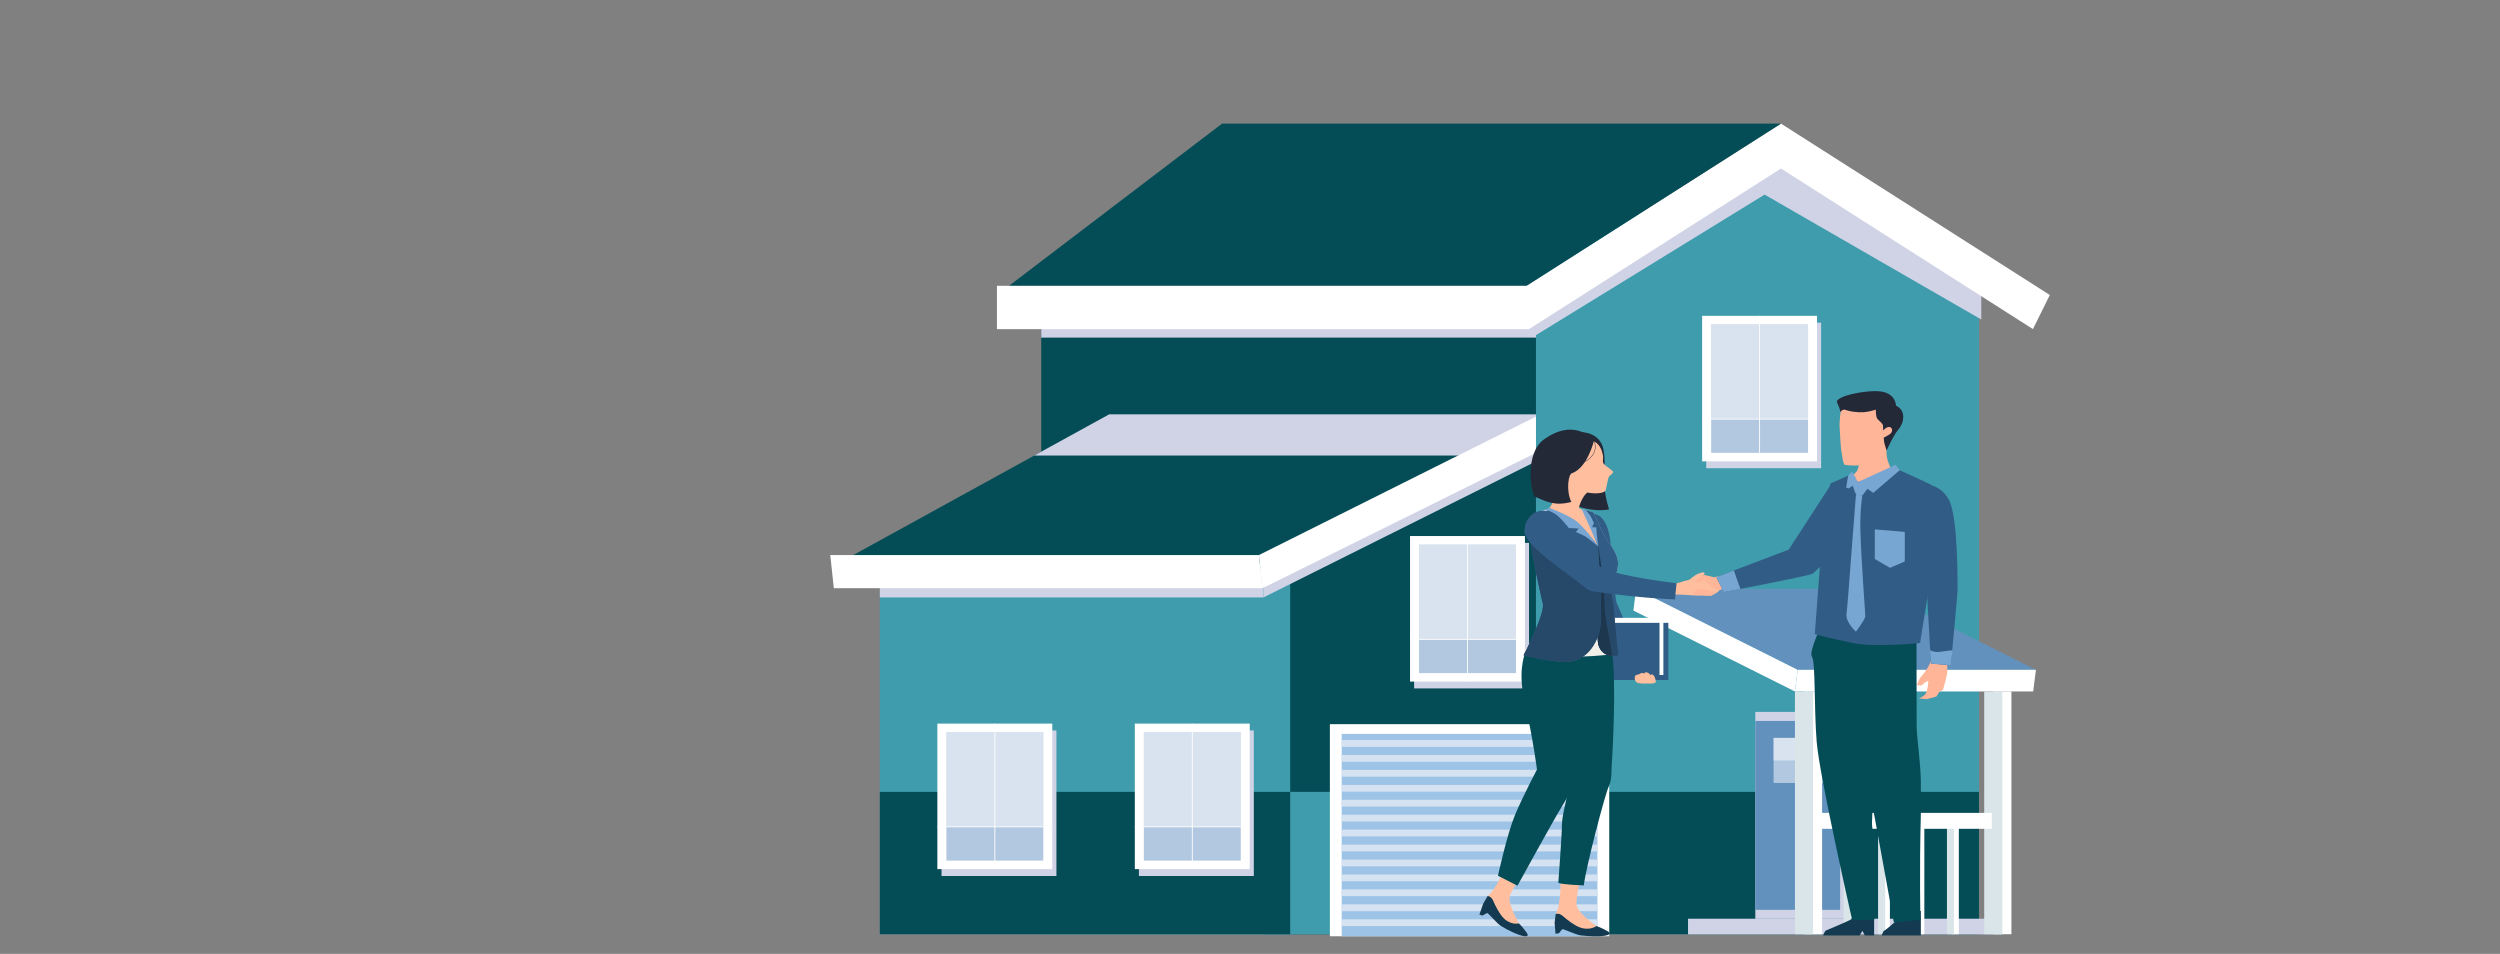 <svg xmlns="http://www.w3.org/2000/svg" width="1355" height="517" viewBox="0 0 1355 517" fill="none"><rect x="0" y="0" width="1355" height="517" fill="#808080" stroke="none"/><style>.blub{ -webkit-animation:blurb 9s infinite alternate; animation:blurb 9s infinite alternate; } @-webkit-keyframes blurb { 0%{ d: path("M7.472 516.57H1303.9C1245.42 411.937 1344.08 302.879 1353.26 231.717C1365.58 136.378 1282.29 72.212 1165.12 70.085C1087.56 68.679 1010.25 101.225 862.889 58.048C801.211 39.975 775.605 23.753 735.171 13.876C638.221 -9.787 533.429 -7.044 444.69 61.1C351.361 132.742 353.87 234.907 290.311 315.877C235.591 385.564 111.209 382.34 37.27 433.645C11.721 451.376 -4.989 474.285 1.37 501.344C2.368 505.562 4.478 511.118 7.472 516.57Z"); } 50%{ d: path("M 7.472 516.57 H 1303.9 C 1179 420 1262 403 1264 321 C 1255 237 1153 174 1093 161 C 984 134 1022 72 788 21 C 738 3 680 7 641 11 C 558 30 492 43 382 93 C 318 131 239 192 195 253 C 159 353 111.209 382.34 37.27 433.645 C 11.721 451.376 -4.989 474.285 1.37 501.344 C 2.368 505.562 4.478 511.118 7.472 516.57 Z"); } 100%{ d: path("M 7.472 516.57 H 1303.9 C 1179 420 1297 405 1288 234 C 1276 154 1200 111 1132 73 C 961 -3 1022 72 863 113 C 755 144 765 159 659 73 C 597 28 492 43 382 93 C 318 131 223 187 195 253 C 159 353 111.209 382.34 37.27 433.645 C 11.721 451.376 -4.989 474.285 1.37 501.344 C 2.368 505.562 4.478 511.118 7.472 516.57 Z"); } } @keyframes blurb { 0%{ d: path("M7.472 516.57H1303.9C1245.42 411.937 1344.08 302.879 1353.26 231.717C1365.58 136.378 1282.29 72.212 1165.12 70.085C1087.56 68.679 1010.25 101.225 862.889 58.048C801.211 39.975 775.605 23.753 735.171 13.876C638.221 -9.787 533.429 -7.044 444.69 61.1C351.361 132.742 353.87 234.907 290.311 315.877C235.591 385.564 111.209 382.34 37.27 433.645C11.721 451.376 -4.989 474.285 1.37 501.344C2.368 505.562 4.478 511.118 7.472 516.57Z"); } 50%{ d: path("M 7.472 516.57 H 1303.9 C 1179 420 1262 403 1264 321 C 1255 237 1153 174 1093 161 C 984 134 1022 72 788 21 C 738 3 680 7 641 11 C 558 30 492 43 382 93 C 318 131 239 192 195 253 C 159 353 111.209 382.34 37.27 433.645 C 11.721 451.376 -4.989 474.285 1.37 501.344 C 2.368 505.562 4.478 511.118 7.472 516.57 Z"); } 100%{ d: path("M 7.472 516.57 H 1303.9 C 1179 420 1297 405 1288 234 C 1276 154 1200 111 1132 73 C 961 -3 1022 72 863 113 C 755 144 765 159 659 73 C 597 28 492 43 382 93 C 318 131 223 187 195 253 C 159 353 111.209 382.34 37.27 433.645 C 11.721 451.376 -4.989 474.285 1.37 501.344 C 2.368 505.562 4.478 511.118 7.472 516.57 Z"); } } .lady { -webkit-animation: shake 3s infinite alternate; animation: shake 3s infinite alternate; -webkit-transform-origin: 61% 68%; -ms-transform-origin: 61% 68%; transform-origin: 61% 68%; } @-webkit-keyframes shake { 0%{ -webkit-transform: rotateZ(7deg); transform: rotateZ(7deg); } 100%{ -webkit-transform: rotateZ(0deg); transform: rotateZ(0deg); } } @keyframes shake { 0%{ -webkit-transform: rotateZ(7deg); transform: rotateZ(7deg); } 100%{ -webkit-transform: rotateZ(0deg); transform: rotateZ(0deg); } } .man { -webkit-animation: mshake 3s infinite alternate; animation: mshake 3s infinite alternate; -webkit-transform-origin: 75% 58%; -ms-transform-origin: 75% 58%; transform-origin: 75% 58%; } @-webkit-keyframes mshake { 0%{ -webkit-transform: rotate(-7deg); transform: rotate(-7deg); } 100% { -webkit-transform: rotate(0deg); transform: rotate(0deg); } } @keyframes mshake { 0%{ -webkit-transform: rotate(-7deg); transform: rotate(-7deg); } 100% { -webkit-transform: rotate(0deg); transform: rotate(0deg); } }</style>
<path class="blub" fill="url(#paint0_linear)"/>
<path d="M832.497 159.887H564.344V506.347H832.497V159.887Z" fill="#054D56"/>
<path d="M844.079 159.887H564.344V182.98H844.079V159.887Z" fill="#D0D3E6"/>
<path d="M832.497 429.187H564.344V506.347H832.497V429.187Z" fill="#9DC3E6"/>
<path d="M832.11 506.347H684.744V307.77L832.11 239.903V506.347Z" fill="#054D56"/>
<path d="M832.11 429.187H684.744V506.347H832.11V429.187Z" fill="#3F9CAD"/>
<path d="M699.283 307.77H476.861V506.347H699.283V307.77Z" fill="#3F9CAD"/>
<path d="M684.709 307.77H476.861V323.807H684.709V307.77Z" fill="#D0D3E6"/>
<path d="M699.283 429.187H476.861V506.347H699.283V429.187Z" fill="#054D56"/>
<path d="M832.11 250.262L684.744 323.808V307.77L832.11 239.903V250.262Z" fill="#D0D3E6"/>
<path d="M843.692 224.554H601.203L450.986 307.151H678.477L843.692 224.554Z" fill="#054D56"/>
<path d="M798.983 246.889L843.692 224.554H601.204L560.578 246.889H798.983Z" fill="#D0D3E6"/>
<path d="M684.251 318.817H451.936L450 300.852H682.314L684.251 318.817Z" fill="white"/>
<path d="M847.529 218.256L682.315 300.852L684.251 318.817L843.692 239.903L847.529 218.256Z" fill="white"/>
<path d="M1072.59 148.737V506.347H832.497V148.737L952.545 78.185L1072.59 148.737Z" fill="#3F9CAD"/>
<path d="M1072.59 429.187H832.497V506.347H1072.59V429.187Z" fill="#054D56"/>
<path d="M1073.86 148.737V173.171L956.417 105.476L832.11 181.879V164.464L953.812 78.185L1073.86 148.737Z" fill="#D0D3E6"/>
<path d="M1111 159.887L965.289 67L819.542 159.887L828.73 178.368L965.289 91.332L1101.85 178.368L1111 159.887Z" fill="white"/>
<path d="M965.289 67H662.354L540.335 159.887H819.542L965.289 67Z" fill="#054D56"/>
<path d="M828.73 154.897H540.335V178.403H828.73V154.897Z" fill="white"/>
<path d="M872.208 392.501H720.793V507.448H872.208V392.501Z" fill="white"/>
<path d="M865.801 397.766H727.2V507.482H865.801V397.766Z" fill="#9DC3E6"/>
<path d="M865.801 498.259H727.2V501.942H865.801V498.259Z" fill="#D5E2F2"/>
<path d="M865.801 490.171H727.2V493.854H865.801V490.171Z" fill="#D5E2F2"/>
<path d="M865.801 482.05H727.2V485.732H865.801V482.05Z" fill="#D5E2F2"/>
<path d="M865.801 473.962H727.2V477.644H865.801V473.962Z" fill="#D5E2F2"/>
<path d="M865.801 465.874H727.2V469.557H865.801V465.874Z" fill="#D5E2F2"/>
<path d="M865.801 457.787H727.2V461.469H865.801V457.787Z" fill="#D5E2F2"/>
<path d="M865.801 449.665H727.2V453.347H865.801V449.665Z" fill="#D5E2F2"/>
<path d="M865.801 441.577H727.2V445.259H865.801V441.577Z" fill="#D5E2F2"/>
<path d="M865.801 433.489H727.2V437.172H865.801V433.489Z" fill="#D5E2F2"/>
<path d="M865.801 425.402H727.2V429.084H865.801V425.402Z" fill="#D5E2F2"/>
<path d="M865.801 417.28H727.2V420.962H865.801V417.28Z" fill="#D5E2F2"/>
<path d="M865.801 409.192H727.2V412.875H865.801V409.192Z" fill="#D5E2F2"/>
<path d="M865.801 401.105H727.2V404.787H865.801V401.105Z" fill="#D5E2F2"/>
<path d="M987.045 174.892H924.768V253.772H987.045V174.892Z" fill="#D0D3E6"/>
<path d="M984.827 171.175H922.55V250.055H984.827V171.175Z" fill="white"/>
<path d="M979.969 175.787H927.444V245.444H979.969V175.787Z" fill="#B2C8E0"/>
<path opacity="0.49" d="M979.969 175.787H927.444V227.135H979.969V175.787Z" fill="white"/>
<path d="M922.55 227.169H984.862" stroke="white" stroke-width="0.469" stroke-miterlimit="10"/>
<path d="M953.706 171.175V250.09" stroke="white" stroke-width="0.469" stroke-miterlimit="10"/>
<path d="M828.73 294.245H766.454V373.125H828.73V294.245Z" fill="#D0D3E6"/>
<path d="M826.513 290.528H764.236V369.408H826.513V290.528Z" fill="white"/>
<path d="M821.654 295.174H769.129V364.831H821.654V295.174Z" fill="#B2C8E0"/>
<path opacity="0.49" d="M821.654 295.174H769.129V346.522H821.654V295.174Z" fill="white"/>
<path d="M764.236 346.522H826.548" stroke="white" stroke-width="0.469" stroke-miterlimit="10"/>
<path d="M795.392 290.528V369.442" stroke="white" stroke-width="0.469" stroke-miterlimit="10"/>
<path d="M572.582 395.908H510.306V474.788H572.582V395.908Z" fill="#D0D3E6"/>
<path d="M570.329 392.191H508.052V471.071H570.329V392.191Z" fill="white"/>
<path d="M565.471 396.802H512.946V466.459H565.471V396.802Z" fill="#B2C8E0"/>
<path opacity="0.49" d="M565.471 396.802H512.946V448.15H565.471V396.802Z" fill="white"/>
<path d="M508.052 448.15H570.364" stroke="white" stroke-width="0.469" stroke-miterlimit="10"/>
<path d="M539.208 392.191V471.071" stroke="white" stroke-width="0.469" stroke-miterlimit="10"/>
<path d="M679.569 395.908H617.292V474.788H679.569V395.908Z" fill="#D0D3E6"/>
<path d="M677.351 392.191H615.074V471.071H677.351V392.191Z" fill="white"/>
<path d="M672.493 396.802H619.967V466.459H672.493V396.802Z" fill="#B2C8E0"/>
<path opacity="0.49" d="M672.493 396.802H619.967V448.15H672.493V396.802Z" fill="white"/>
<path d="M615.074 448.15H677.351" stroke="white" stroke-width="0.469" stroke-miterlimit="10"/>
<path d="M646.23 392.191V471.071" stroke="white" stroke-width="0.469" stroke-miterlimit="10"/>
<path d="M1103.47 363.041H974.336L886.783 319.196H1015.91L1103.47 363.041Z" fill="#6291BE"/>
<path d="M974.336 363.041L972.858 374.777L885.304 330.931L886.783 319.196L974.336 363.041Z" fill="white"/>
<path d="M974.336 363.041L972.858 374.777H1101.99L1103.47 363.041H974.336Z" fill="white"/>
<path d="M1003.59 385.858H951.381V498.018H1003.59V385.858Z" fill="#D0D3E6"/>
<path d="M997.354 493.139V390.753H951.377V493.139H997.354Z" fill="#6291BE"/>
<path d="M989.298 399.934H961.275V424.369H989.298V399.934Z" fill="#B2C8E0"/>
<path opacity="0.49" d="M989.298 399.934H961.275V412.152H989.298V399.934Z" fill="white"/>
<path d="M1085.27 498.018H914.981V506.347H1085.27V498.018Z" fill="#AAD8F8"/>
<path d="M1085.27 498.018H914.981V506.347H1085.27V498.018Z" fill="#D0D3E6"/>
<path d="M1090.19 374.777H1080.37V506.347H1090.19V374.777Z" fill="white"/>
<path d="M1085.27 374.777H1075.44V506.347H1085.27V374.777Z" fill="#DAE5E9"/>
<path d="M1005.67 444.881H1001.83V506.347H1005.67V444.881Z" fill="white"/>
<path d="M1003.06 444.881H999.226V506.347H1003.06V444.881Z" fill="#DAE5E9"/>
<path d="M1024.33 444.881H1020.49V506.347H1024.33V444.881Z" fill="white"/>
<path d="M1021.76 444.881H1017.92V506.347H1021.76V444.881Z" fill="#DAE5E9"/>
<path d="M1042.99 444.881H1039.15V506.347H1042.99V444.881Z" fill="white"/>
<path d="M1040.42 444.881H1036.58V506.347H1040.42V444.881Z" fill="#DAE5E9"/>
<path d="M1061.68 444.881H1057.84V506.347H1061.68V444.881Z" fill="white"/>
<path d="M1059.07 444.881H1055.24V506.347H1059.07V444.881Z" fill="#DAE5E9"/>
<path d="M1079.53 440.579H977.751V449.217H1079.53V440.579Z" fill="white"/>
<path d="M987.573 374.777H977.751V506.347H987.573V374.777Z" fill="white"/>
<path d="M982.68 374.777H972.858V506.347H982.68V374.777Z" fill="#DAE5E9"/>
<path d="M1041.1 493.782V507.01H1036.04H1038.01H1019.88C1019.88 507.01 1020.57 504.61 1021.46 504.275C1022.34 503.94 1028.09 498.833 1028.58 498.303C1029.08 497.773 1031.74 492.498 1031.74 492.498L1041.1 493.782Z" fill="#133A50"/>
<path d="M1015.78 493.782V507.01H1010.72L1009.44 504.527L1007.93 507.01H988.188C988.188 507.01 988.878 504.61 989.765 504.275C990.652 503.94 1002.74 498.833 1003.26 498.303C1003.76 497.773 1006.42 492.498 1006.42 492.498L1015.78 493.782Z" fill="#133A50"/>
<path d="M1022.48 244.198C1022.41 248.719 1023.56 250.896 1024.51 253.129C1025.46 255.361 1034.4 257.929 1034.4 257.929C1034.4 257.929 1007.4 283.437 996.957 283.27C986.546 283.102 1001.52 259.213 1001.52 259.213C1001.52 259.213 1005.89 256.952 1006.84 254.524C1007.8 252.096 1008.35 246.598 1008.35 246.598L1020.57 233.314L1022.48 244.198Z" fill="#FEB598"/>
<path d="M1002.51 218.885C1000.73 219.862 997.713 221.899 997.581 223.406C997.45 224.913 996.826 229.323 997.089 231.918C997.351 234.514 997.483 241.184 997.975 244.198C998.468 247.212 998.928 251.315 999.782 251.845C1000.64 252.375 1009.11 252.598 1010.88 251.845C1012.66 251.091 1021.39 243.668 1021 237.193C1021 237.193 1024.35 238.533 1027.01 232.728C1027.7 231.221 1021.75 225.416 1021.03 223.63C1019.26 219.332 1009.01 220.504 1006.22 220.197C1003.39 219.862 1002.51 218.885 1002.51 218.885Z" fill="#FEB598"/>
<path d="M997.516 223.406C997.516 223.406 998.534 221.369 1000.57 222.234C1002.61 223.099 1006.91 223.63 1010.19 223.406C1013.48 223.183 1016.66 222.011 1016.66 222.011C1016.66 222.011 1016.66 226.002 1017.55 227.062C1018.44 228.151 1020.47 229.435 1020.6 230.718C1020.73 232.002 1020.6 233.314 1020.6 233.314C1020.6 233.314 1022.64 231.053 1024.28 231.472C1025.92 231.89 1025.92 234.263 1024.28 235.351C1022.64 236.439 1021 237.193 1021 237.193C1021 237.193 1021 239.035 1021.39 240.43C1021.79 241.826 1022.54 244.198 1022.54 244.198C1022.54 244.198 1026.09 236.021 1029.01 232.672C1031.93 229.323 1033.31 222.457 1027.63 219.862C1027.63 219.862 1027.63 213.415 1019.65 212.215C1011.67 211.043 994.067 214.894 995.709 218.132C997.253 221.369 997.516 223.406 997.516 223.406Z" fill="#242938"/>
<path d="M1038.77 342.379C1038.77 342.379 1038.73 368.613 1038.83 393.87C1038.86 400.038 1041.36 415.75 1041.1 426.467C1041 430.374 1041.2 437.24 1041.1 441.398C1040.28 472.376 1040.87 498.526 1040.87 498.526L1026.45 499.894C1026.45 499.894 1021.26 471.595 1016.14 443.352C1014 431.491 1008.19 410.224 1006.78 405.424C1001.98 389.182 997.45 338.975 997.45 338.975L1038.77 342.379Z" fill="#054D56"/>
<path d="M1012.36 368.167C1012.36 368.167 1013.15 409.359 1012.66 416.95C1012.49 419.35 1015.32 428.504 1014.86 439.863C1014.79 441.649 1014.72 443.491 1014.63 445.361C1014.46 449.268 1015.91 453.343 1015.78 457.389C1014.99 477.93 1015.84 498.47 1015.84 498.47C1015.84 498.47 1003.82 498.722 1003.82 498.47C1003.82 498.219 986.119 420.746 984.641 402.075C983.164 383.405 984.05 358.566 982.08 355.971C980.142 353.375 987.335 338.779 987.335 338.779L1004.35 342.379L1012.36 368.167Z" fill="#054D56"/>
<path d="M1029.64 254.859L1046.58 262.645C1046.58 262.645 1050.88 277.325 1050.62 283.297C1050.39 289.27 1040.67 348.519 1040.67 348.519C1040.67 348.519 1016.43 351.031 1004.22 348.519C992.031 346.007 983.624 343.719 983.624 343.719C983.624 343.719 987.827 285.893 988.78 279.921C989.732 273.948 992.13 262.003 992.13 262.003L1001.69 257.817L1006.97 261.278L1029.64 254.859Z" fill="#315C85"/>
<path d="M1003.89 262.422L1005.92 268.227L1009.47 268.422L1014.79 261.557L1007.01 261.278L1003.89 262.422Z" fill="#78A6D2"/>
<path d="M1027.43 251.873L1007.01 261.278L1015.28 267.139L1029.64 254.859L1027.43 251.873Z" fill="#78A6D2"/>
<path d="M1007.01 261.278L1000.34 265.855L1001.72 257.817L1003.89 255.529L1007.01 261.278Z" fill="#78A6D2"/>
<path d="M1032.39 304.34L1024.35 307.745L1016.14 302.973V286.926L1032.39 288.293V304.34Z" fill="#78A6D2"/>
<path d="M872.059 276.125C860.367 278.246 845.819 271.799 836.163 265.157L840.104 253.743L856.886 234.207C856.886 234.207 867.199 234.011 869.071 243.612C870.975 253.212 867.494 260.748 871.632 274.395C871.862 275.009 871.961 275.567 872.059 276.125Z" fill="#242938"/>
<path d="M887.134 369.199C887.298 369.395 887.627 369.729 888.053 370.148C891.173 370.148 895.18 366.269 895.574 366.185C895.968 366.101 898.563 366.325 899.351 366.715C900.139 367.106 900.829 367.162 901.059 366.52C901.289 365.85 899.909 365.013 898.957 364.315C898.005 363.645 895.344 362.669 894.458 362.445C893.308 362.138 892.421 360.771 891.699 360.296C890.188 359.264 887.824 357.031 887.429 355.58C887.429 355.58 885.36 355.971 883.39 356.947C881.387 357.924 881.617 358.399 881.617 358.399C883.686 361.134 886.346 368.25 887.134 369.199Z" fill="#FFBF9F"/>
<path d="M866.443 279.418C861.944 277.046 854.686 278.665 853.307 283.939C851.369 291.363 858.923 317.736 861.78 330.1C862.043 331.272 860.663 325.606 861.583 328.286C864.9 337.774 873.866 354.436 881.124 363.255C881.124 363.255 883.948 359.515 889.104 357.896C889.104 357.896 877.708 329.737 876.001 326.193C876.001 326.193 873.866 311.68 873.143 297.168C872.618 286.674 869.629 281.093 866.443 279.418Z" fill="#315C85"/>
<path d="M904.244 337.579H843.257V368.557H904.244V337.579Z" fill="#315C85"/>
<path d="M901.551 334.872H840.564V365.85H901.551V334.872Z" fill="white"/>
<path d="M899.45 337.579H838.462V368.557H899.45V337.579Z" fill="#315C85"/>
<path d="M897.479 369.646C897.413 368.781 896.658 364.371 894.458 365.85C893.965 364.873 891.962 363.562 891.108 365.041C889.498 364.343 889.498 364.985 888.316 365.459C887.331 365.85 886.444 365.487 886.05 366.967C885.787 367.887 886.28 369.478 887.331 369.981C888.48 370.539 891.206 370.539 892.553 370.483C893.834 370.427 896.724 370.762 897.479 369.646Z" fill="#FFBF9F"/>
<path d="M858.101 276.181C856.328 276.181 853.339 274.088 855.967 269.204L844.866 266.078C844.866 266.078 842.37 272.385 839.119 276.097C835.867 279.809 849.661 302.498 857.642 303.587C865.622 304.703 868.414 296.191 868.414 296.191L862.765 279.474L858.101 276.181Z" fill="#FFBF9F"/>
<path d="M860.335 266.943C857.675 268.785 855.08 275.344 855.179 278.86L838.101 281.846C838.101 281.846 841.91 272.497 843.585 265.436C845.293 258.375 843.52 255.389 843.52 255.389L860.335 266.943Z" fill="#FFBF9F"/>
<path d="M866.148 240.877C868.02 242.914 868.709 245.984 868.874 247.407C869.038 248.831 868.282 250.254 869.333 251.51C870.384 252.766 873.931 254.887 874.292 255.64C874.654 256.394 872.191 257.929 871.961 258.459C871.698 258.989 870.778 263.259 870.351 265.436C869.924 267.613 864.177 267.725 860.4 266.943C856.623 266.162 851.04 263.427 848.873 262.366C846.705 261.306 843.585 255.417 843.585 255.417L840.794 243.835C840.794 243.835 843.06 237.5 851.566 237.444C860.006 237.388 863.914 238.449 866.148 240.877Z" fill="#FFBF9F"/>
<path d="M851.993 256.506C850.088 256.84 848.676 265.994 851.664 272.05C842.764 274.367 838.462 271.995 831.861 269.204C829.595 266.413 826.475 245.565 836.82 238.17C854.095 225.806 863.914 238.895 863.914 238.895C863.914 238.895 860.466 253.491 851.993 256.506Z" fill="#242938"/>
<path d="M840.071 275.511C840.071 275.511 845.622 277.381 850.515 282.014C855.441 286.647 862.239 292.089 866.181 296.163C866.181 296.163 863.75 289.968 862.601 286.702C861.287 282.963 859.776 277.269 858.101 276.181L863.553 277.688C863.553 277.688 868.282 288.6 870.778 292.256C873.307 295.912 877.15 300.963 876.953 305.82C876.788 310.676 873.209 317.597 873.734 321.783C874.26 325.941 873.603 347.375 873.603 347.375C873.603 347.375 862.207 350.584 849.989 350.11C837.739 349.663 839.02 348.463 835.079 350.584C835.079 350.584 840.728 333.058 842.173 322.816C843.224 315.308 838.298 302.471 836.163 294.154C834.028 285.837 825.227 286.033 828.511 281.735C831.828 277.437 840.071 275.511 840.071 275.511Z" fill="#AEBFDE"/>
<path d="M854.522 490.74C854.161 488.842 855.08 480.832 858.332 469.948C858.562 469.195 858.791 468.441 859.021 467.66C854.719 467.771 850.417 467.883 846.114 467.995C845.622 478.935 846.311 490.014 843.191 495.373C843.191 495.373 846.968 499.587 851.435 501.401C853.274 502.154 858.364 505.336 860.828 504.889C864.342 504.22 865.327 501.903 865.327 501.903C865.327 501.903 855.343 495.177 854.522 490.74Z" fill="#FFBF9F"/>
<path d="M843.191 495.373C843.191 495.373 844.998 494.703 846.87 496.349C849.398 498.554 853.044 501.401 856.164 502.601C861.583 504.694 865.294 501.903 865.294 501.903C865.294 501.903 867.823 502.74 871.337 504.722C875.475 507.066 867.363 508.266 856.657 506.955C854.325 506.675 847.855 503.661 847.034 503.633C846.18 503.606 845.326 505.922 844.604 505.922C843.323 505.922 843.093 506.145 843.093 506.145L842.6 500.117L843.191 495.373Z" fill="#133A50"/>
<path d="M873.701 352.789C876.197 370.288 873.931 410.224 873.603 413.797C873.274 417.369 873.866 422.365 871.895 426.411C869.925 430.458 859.415 470.618 858.43 479.911C858.43 479.911 847.231 479.493 844.603 478.544C844.603 478.544 846.574 452.561 846.574 446.868C846.574 441.147 851.172 424.039 852.518 421.667C853.832 419.295 849.562 399.843 849.234 395.545C848.906 391.275 843.29 355.106 843.29 355.106L873.701 352.789Z" fill="#054D56"/>
<path d="M818.264 485.688C818.691 483.902 822.205 477.595 828.511 469.53C824.734 468.72 820.957 467.911 817.18 467.129C813.535 475.139 810.251 482.563 806.343 485.633C806.343 485.633 807.985 491.103 811.17 494.563C812.484 495.987 815.735 501.01 818.067 501.54C821.45 502.294 823.289 500.48 823.289 500.48C823.289 500.48 817.18 490.237 818.264 485.688Z" fill="#FFBF9F"/>
<path d="M806.31 485.633C806.31 485.633 808.182 485.716 809.2 488.005C810.546 491.075 812.615 495.205 814.881 497.549C818.822 501.652 823.256 500.48 823.256 500.48C823.256 500.48 825.161 502.266 827.46 505.503C830.186 509.327 822.468 507.289 813.502 501.875C811.531 500.675 807.032 495.317 806.31 494.954C805.554 494.591 803.846 496.461 803.222 496.182C802.106 495.68 801.81 495.791 801.81 495.791L803.846 489.903L806.31 485.633Z" fill="#133A50"/>
<path d="M826.705 353.069C826.015 356.697 822.468 363.786 826.705 382.149C830.941 400.485 833.043 417.09 833.043 417.09C833.043 417.09 825.292 431.714 821.056 441.929C816.819 452.115 811.893 474.665 811.893 474.665L822.468 480.052C822.468 480.052 842.929 442.822 846.475 437.212C849.99 431.603 854.883 422.895 855.146 417.09C855.606 406.932 858.266 385.135 860.138 376.344C861.32 370.818 864.079 354.185 864.079 354.185L826.705 353.069Z" fill="#054D56"/>
<path d="M876.197 354.324C875.705 349.524 874.949 344.361 873.833 342.072C871.501 337.272 868.808 331.411 868.808 331.411L835.375 343.217C831.697 345.533 828.314 348.715 825.851 353.654C842.403 356.529 859.514 356.557 876.197 354.324Z" fill="#F2EFE8"/>
<path d="M876.986 305.792C877.15 300.936 873.34 295.884 870.811 292.228C868.282 288.572 863.586 277.66 863.586 277.66L858.134 276.153C859.842 277.213 861.32 282.935 862.634 286.674C863.783 289.94 866.213 296.135 866.213 296.135C864.867 294.74 865.261 342.017 866.148 348.91C868.414 357.645 876.986 355.133 876.986 355.133C876.986 355.133 874.293 325.913 873.767 321.755C873.242 317.597 876.789 310.676 876.986 305.792Z" fill="#315C85"/>
<path d="M874.982 314.443C871.731 313.773 868.512 313.048 865.327 312.21C865.228 326.193 865.589 344.807 866.148 348.938C868.414 357.673 876.986 355.161 876.986 355.161C876.986 355.161 874.293 325.941 873.767 321.783C873.504 319.774 874.194 317.15 874.982 314.443Z" fill="#264869"/>
<path d="M869.53 324.881C869.268 312.797 866.213 296.163 866.213 296.163C864.867 294.768 865.261 342.044 866.148 348.938C867.494 354.129 871.074 355.357 873.767 355.468C872.158 342.24 869.826 338.137 869.53 324.881Z" fill="#1D374F"/>
<path d="M829.627 285.837C830.81 282.767 840.104 275.511 840.104 275.511C840.104 275.511 860.171 286.34 866.213 296.163C866.213 296.163 868.512 328.983 867.461 338.947C866.378 348.91 858.988 359.85 846.804 358.762C834.619 357.673 825.785 355.161 825.785 355.161C825.785 355.161 837.477 332.723 836.229 327.169C834.028 317.736 827.723 290.665 829.627 285.837Z" fill="#315C85"/>
<path d="M829.463 292.061C830.383 301.996 834.521 319.857 836.196 327.169C837.477 332.723 825.752 355.161 825.752 355.161C825.752 355.161 834.587 357.645 846.771 358.762C858.955 359.878 866.345 348.91 867.429 338.947C867.921 334.286 867.691 324.574 867.297 315.587C853.339 309.28 839.447 302.136 829.463 292.061Z" fill="#264869"/>
<path d="M862.864 237.612C865.294 240.151 865.163 244.058 863.094 246.821C861.057 249.612 857.445 251.37 853.668 252.124" stroke="#242938" stroke-width="0.224" stroke-miterlimit="10"/>
<path xmlns="http://www.w3.org/2000/svg" class="lady" d="M905.295 316.369C907.069 316.676 910.616 315.811 912.455 315.057C913.309 314.694 915.246 314.611 916.1 313.829C916.757 313.215 919.023 311.513 920.206 311.066C921.388 310.62 922.964 309.866 923.588 310.369C924.212 310.871 923.818 311.401 923.03 311.848C922.242 312.294 923.293 314.973 925.395 314.499C927.496 314.025 929.96 312.49 931.142 312.21C932.324 311.931 932.488 313.466 932.488 313.466C932.488 313.466 933.539 314.304 933.441 314.973C933.375 315.671 933.244 316.453 932.981 317.067C932.718 317.681 932.061 319.104 931.963 319.774C931.897 320.471 929.171 322.146 928.088 322.509C927.004 322.871 921.651 322.564 920.238 322.76C918.826 322.983 909.729 321.867 905.722 322.341C905.722 322.341 905.098 322.313 904.934 320.276C904.803 318.183 905.295 316.369 905.295 316.369Z" fill="#FFBF9F"/>
<path xmlns="http://www.w3.org/2000/svg" class="lady" d="M838.002 277.046C832.616 275.93 826.836 279.53 826.244 287.484C825.62 295.438 848.479 309.81 859.743 318.908C860.794 319.774 861.484 320.304 864.9 320.75C876.953 322.369 887.856 323.876 907.857 324.909C907.857 324.909 908.153 320.946 908.711 316.09C908.711 316.09 877.511 312.545 868.611 307.829C868.611 307.829 862.305 304.396 856.755 295.577C850.646 285.893 845.556 278.581 838.002 277.046Z" fill="#315C85"/>
<path xmlns="http://www.w3.org/2000/svg" d="M1047.73 352.733C1047.67 354.436 1047.53 355.747 1047.27 356.445C1045.6 361.329 1043.03 364.79 1041.46 366.492C1039.88 368.167 1039 371.348 1039 371.348L1041.52 371.544C1041.52 371.544 1042.48 370.595 1043.2 370.009C1043.92 369.422 1045.17 368.892 1045.17 369.311C1045.14 369.729 1044.78 374.055 1043.82 375.786C1042.9 377.516 1039.98 378.549 1039.98 378.549L1044.22 378.939L1048.06 377.962L1049.6 377.46L1051.21 374.865L1053.05 373.999C1053.05 373.999 1054.46 369.367 1055.15 366.018C1055.84 362.669 1055.22 361.497 1055.12 356.306C1055.12 355.692 1055.25 354.464 1055.48 352.817C1052.92 352.817 1050.33 352.761 1047.73 352.733Z" fill="#FEB598"/>
<path d="M1046.55 359.683L1057.32 360.576C1057.32 360.576 1061.06 321.699 1061 319.997C1060.93 318.294 1061.52 279.39 1056.04 270.376C1051.61 263.092 1044.71 261.473 1038.93 263.176C1033.12 264.878 1035.55 276.209 1035.55 276.209L1044.38 320.276L1046.55 359.683Z" fill="#315C85"/>
<path d="M1051.74 353.264C1049.54 353.599 1047.63 353.236 1046.09 352.426L1046.55 359.683L1057.32 360.576C1057.32 360.576 1057.72 357.143 1058.24 352.426C1056.04 352.65 1053.91 352.929 1051.74 353.264Z" fill="#78A6D2"/>
<path xmlns="http://www.w3.org/2000/svg" class="man" d="M935.181 312.378L929.04 312.88C929.04 312.88 925.756 312.043 924.639 311.792C922.603 311.317 921.454 312.88 921.454 312.88L923.424 314.192L928.318 318.546C928.318 318.546 930.551 320.109 931.996 319.746C933.441 319.383 937.645 318.35 937.645 318.35L935.181 312.378Z" fill="#FEB598"/>
<path xmlns="http://www.w3.org/2000/svg" class="man" d="M930.255 312.797L934.262 320.918C934.262 320.918 980.799 312.071 982.54 310.899C983.624 310.173 993.969 299.708 1001.95 291.586C1007.11 286.34 1011.24 282.07 1011.24 282.07C1011.24 282.07 1009.21 268.59 1003.33 265.52C997.483 262.45 992.491 262.45 992.491 262.45L969.501 297.894L930.255 312.797Z" fill="#315C85"/>
<path xmlns="http://www.w3.org/2000/svg" class="man" d="M939.779 309.196L930.255 312.797L934.262 320.918C934.262 320.918 937.973 320.22 943.294 319.188C942.078 315.894 940.896 312.545 939.779 309.196Z" fill="#78A6D2"/>
<path d="M1005.92 268.227C1005.92 268.227 1004.9 280.953 1003.76 295.968C1002.57 311.82 1001.23 330.044 1000.83 332.472C1000.08 337.216 1005.89 342.351 1005.89 342.351C1005.89 342.351 1010.69 336.128 1010.95 334.174C1011.11 332.918 1008.85 305.903 1008.32 286.898C1008.06 276.432 1009.4 268.422 1009.4 268.422L1005.92 268.227Z" fill="#78A6D2"/>
<path d="M840.071 275.511C840.071 275.511 848.019 278.19 853.504 281.846C858.988 285.53 866.18 296.163 866.18 296.163C866.18 296.163 861.451 292.172 859.382 290.833C858.43 290.219 854.095 288.349 854.095 288.349L855.638 286.451L850.351 286.228C850.351 286.228 848.052 283.27 845.392 280.59C841.582 276.823 837.411 276.293 837.411 276.293L840.071 275.511Z" fill="#78A6D2"/>
<path d="M857.28 276.041C857.609 276.767 859.251 280.367 860.762 283.632C862.272 286.926 866.213 296.135 866.213 296.135C866.213 296.135 865.557 291.224 865.425 289.409C865.294 287.595 865.195 285.809 865.195 285.809H863.061C863.061 285.809 863.192 284.358 863.947 283.688C863.947 283.688 862.666 280.59 861.747 279.251C860.827 277.911 858.988 276.041 858.988 276.041H857.28Z" fill="#78A6D2"/>
<path xmlns="http://www.w3.org/2000/svg" class="man" fill="#FEB598" d="M917.381 322.425C918.826 320.248 919.155 319.076 920.567 318.964C921.979 318.853 921.946 319.634 921.946 319.634C921.946 319.634 923.523 319.02 924.146 319.467C924.77 319.913 924.77 319.913 924.77 319.913C924.77 319.913 925.526 319.885 926.38 319.997C927.234 320.109 927.661 320.723 927.661 320.723C927.661 320.723 929.5 319.774 929.5 320.723C929.5 321.671 927.956 322.983 927.135 322.983C926.314 322.927 917.381 322.425 917.381 322.425Z"/>
<path xmlns="http://www.w3.org/2000/svg" class="man" d="M923.063 311.848C921.454 312.685 919.22 314.108 919.22 314.973C919.188 315.839 920.107 316.062 921.158 315.504C922.176 314.946 925.428 313.913 925.428 313.913L926.807 313.383L923.063 311.848Z" fill="#FEB598"/>
<defs>
<linearGradient id="paint0_linear" x1="675.336" y1="503.212" x2="683.385" y2="64.87" gradientUnits="userSpaceOnUse">
<stop stop-color="#FBFEFF"/>
<stop offset="1" stop-color="#AFE9F1"/>
</linearGradient>
</defs>
</svg>